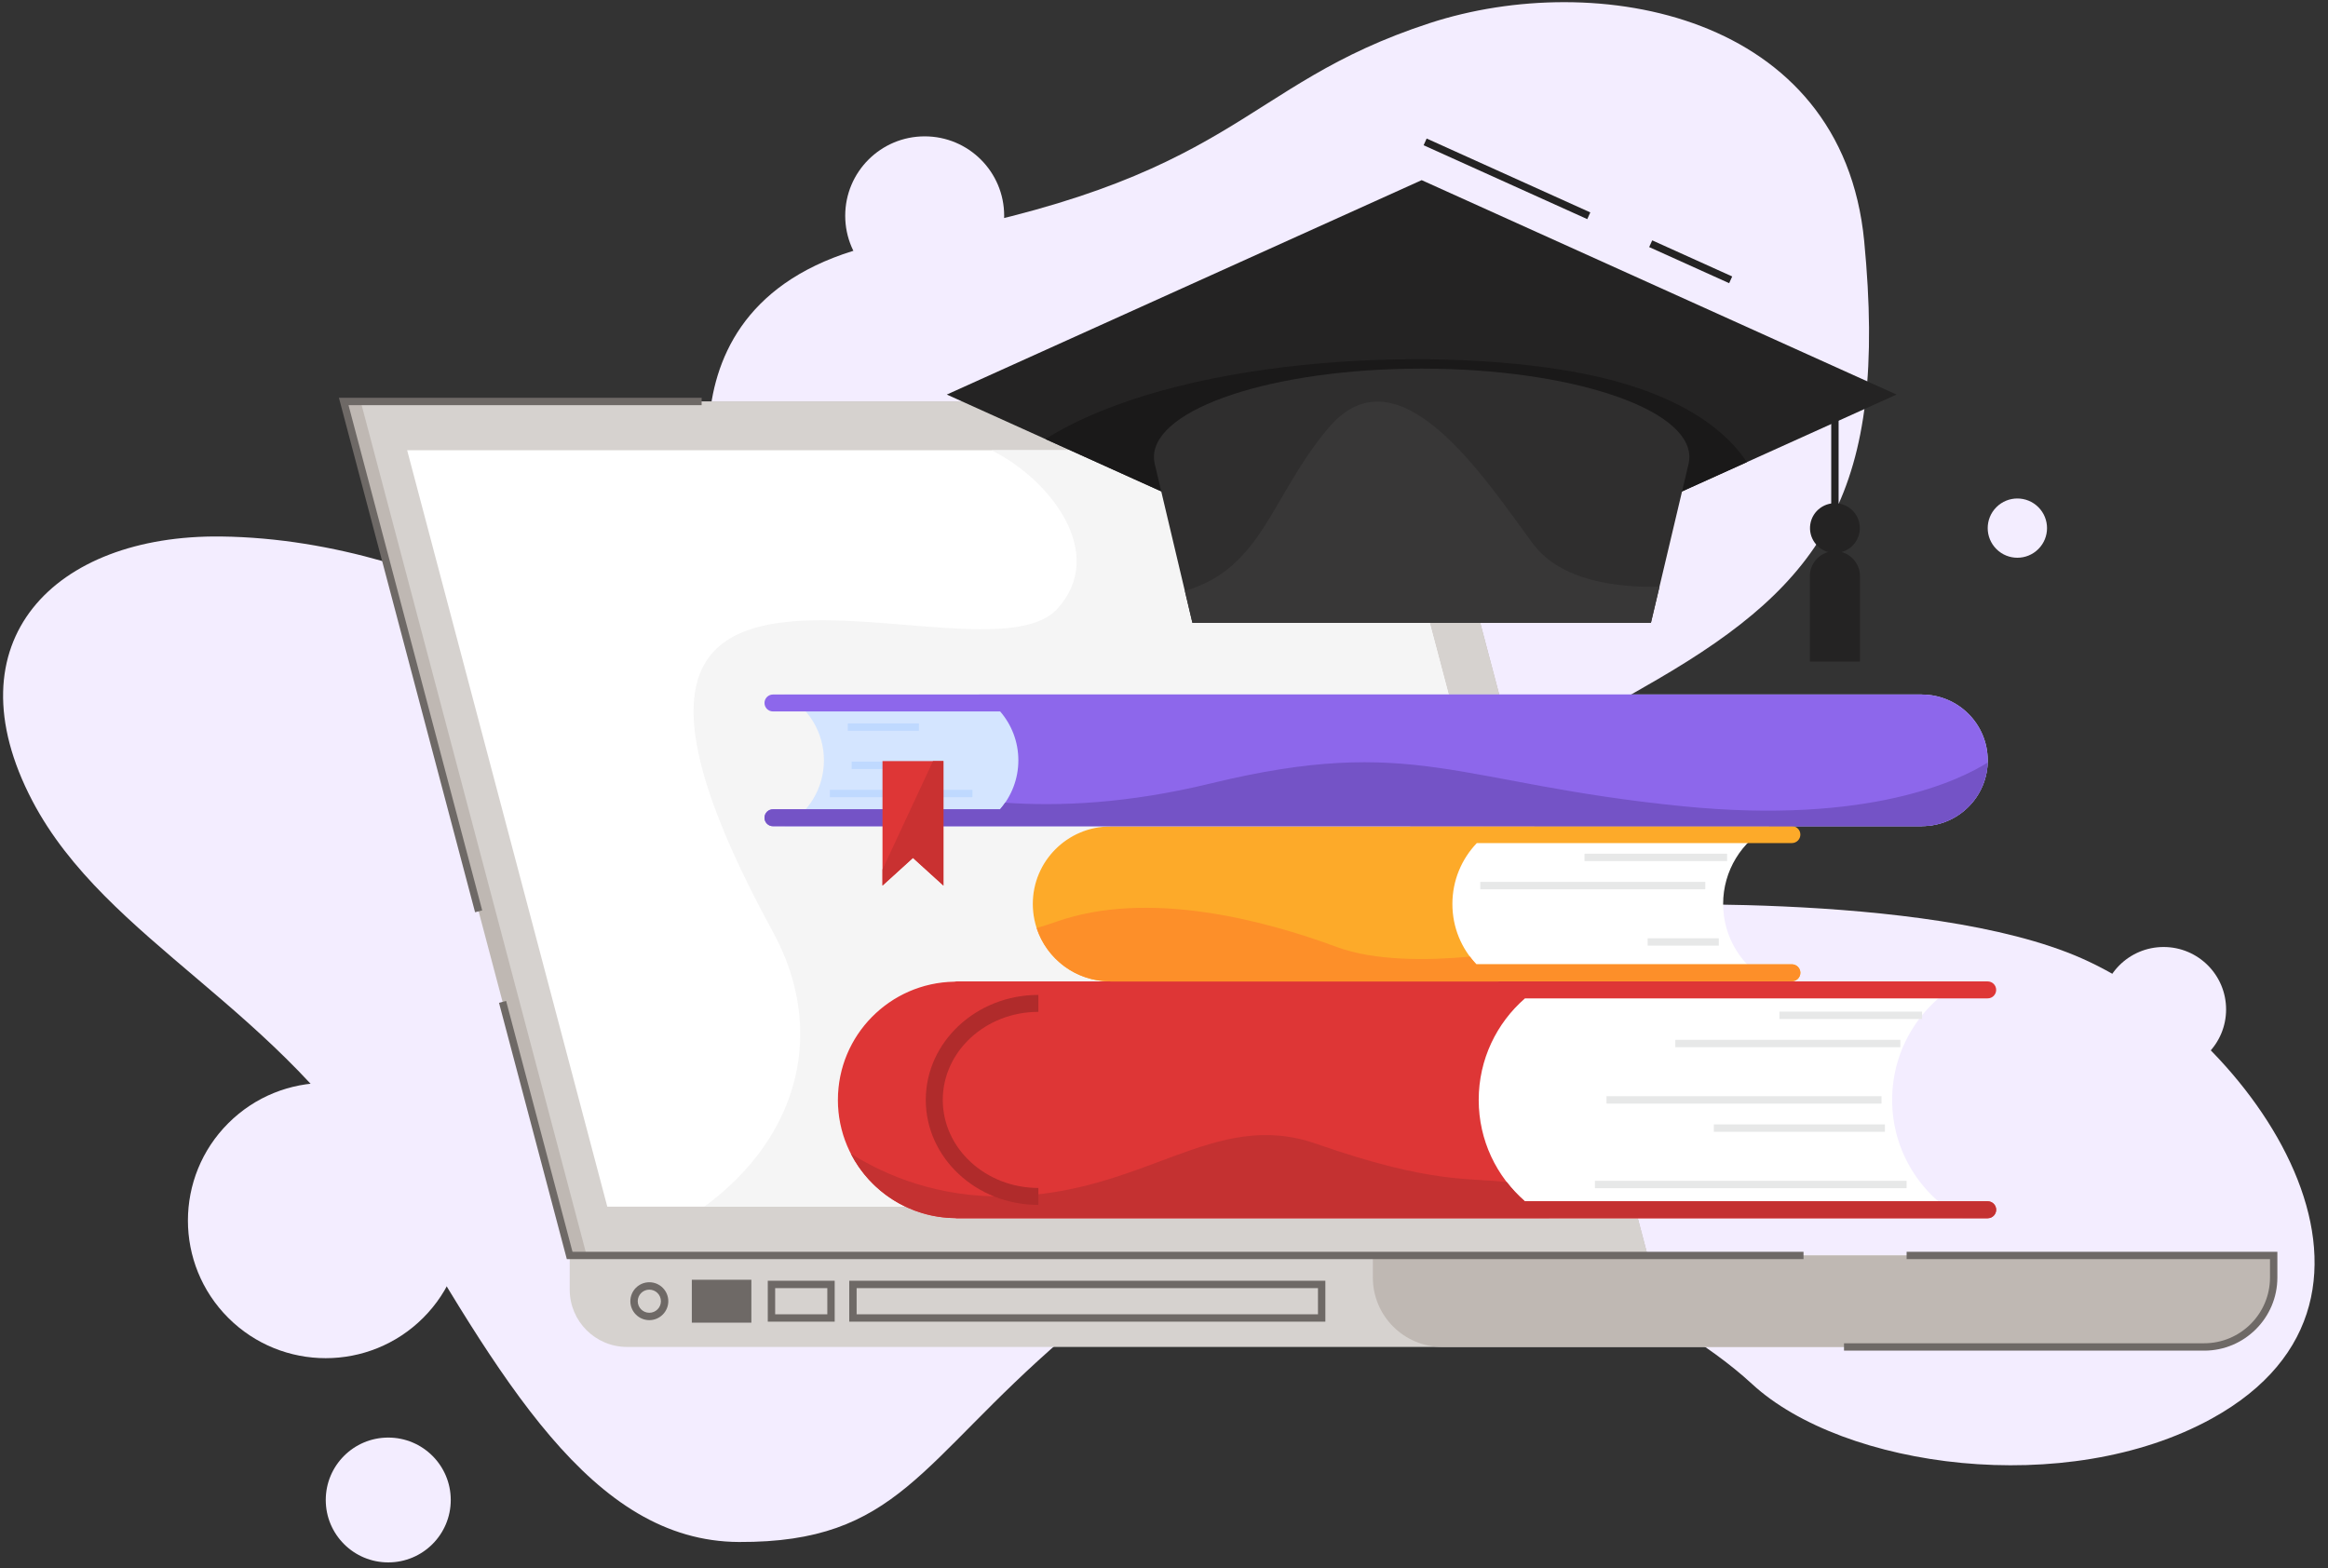 <svg width="141" height="95" viewBox="0 0 141 95" fill="none" xmlns="http://www.w3.org/2000/svg">
<rect x="0" y="0" width="141" height="95" fill="#333333" stroke="none"/>
<path d="M38.983 41.686C38.983 41.686 27.232 32.664 13.389 32.497C3.28 32.375 -3.098 38.856 1.958 48.506C6.44 57.058 17.177 61.142 23.423 71.781C30.35 83.58 35.816 93.362 44.759 93.402C54.389 93.444 55.689 88.568 64.404 81.06C73.118 73.552 75.014 64.209 67.497 55.506C59.98 46.802 39.984 45.436 39.984 45.436L38.984 41.685L38.983 41.686Z" fill="#F3EDFF"/>
<path d="M43.706 31.81C43.706 31.81 38.568 17.319 54.386 14.55C75.164 10.912 74.904 5.212 86.596 1.399C96.676 -1.889 111.576 0.783 112.909 14.606C114.368 29.733 110.429 35.304 100.401 41.144C92.073 45.995 80.831 51.657 79.641 51.657C78.451 51.657 63.181 42.749 63.316 40.926C63.451 39.104 43.706 31.81 43.706 31.81Z" fill="#F3EDFF"/>
<path d="M96.971 54.878C96.971 54.878 116.668 53.894 126.073 58.045C136.468 62.633 147.369 78.527 133.969 85.921C125.154 90.784 111.645 88.932 106.119 83.834C100.593 78.736 90.598 75.417 90.768 73.796C90.939 72.176 96.971 54.878 96.971 54.878Z" fill="#F3EDFF"/>
<path d="M20.817 24.318H86.106L99.793 76.046H34.504L20.817 24.318Z" fill="#BFB8B3"/>
<path d="M86.106 24.318L99.793 76.046H35.533L21.846 24.318H86.106Z" fill="#D6D2CF"/>
<path d="M95.949 73.09L83.828 27.273H24.66L36.782 73.09H95.949Z" fill="white"/>
<path d="M28.774 55.258L29.206 55.144L21.109 24.541H42.496V24.095H20.528L28.774 55.258Z" fill="#6E6966"/>
<path d="M46.814 56.449C30.871 27.274 59.299 42.065 64.03 36.886C67.117 33.508 63.558 28.995 60.043 27.273H79.835L84.78 30.873L90.043 50.765L77.298 63.208C77.298 63.208 72.346 67.921 66.96 73.09H42.659C48.529 68.772 50.019 62.312 46.815 56.449H46.814Z" fill="#F5F5F5"/>
<path d="M34.506 76.046H137.711V77.657C137.711 79.829 135.949 81.588 133.776 81.588H37.982C36.062 81.588 34.506 80.034 34.506 78.116V76.046Z" fill="#D6D2CF"/>
<path d="M83.149 77.382V76.046H137.711V77.382C137.711 79.705 135.826 81.588 133.5 81.588H87.359C85.034 81.588 83.149 79.705 83.149 77.382Z" fill="#BFB8B3"/>
<path d="M111.685 81.812H133.499C135.944 81.812 137.934 79.825 137.934 77.382V75.823H115.478V76.269H137.487V77.382C137.487 79.579 135.698 81.365 133.499 81.365H111.686V81.812H111.685Z" fill="#6E6966"/>
<path d="M57.919 59.461V59.452H118.875C116.329 60.833 114.601 63.527 114.601 66.624C114.601 69.721 116.329 72.416 118.875 73.797H57.919V73.788C53.959 73.788 50.748 70.581 50.748 66.624C50.748 62.667 53.958 59.461 57.919 59.461Z" fill="white"/>
<path d="M67.249 50.064V50.058H107.164C105.497 50.962 104.365 52.727 104.365 54.755C104.365 56.783 105.496 58.548 107.164 59.452H67.249V59.446C64.656 59.446 62.553 57.346 62.553 54.755C62.553 52.164 64.656 50.064 67.249 50.064H67.249Z" fill="white"/>
<path d="M116.401 50.04V50.046H47.525C48.942 49.277 49.903 47.779 49.903 46.056C49.903 44.333 48.941 42.834 47.525 42.066H116.401V42.071C118.604 42.071 120.391 43.855 120.391 46.057C120.391 48.258 118.605 50.042 116.401 50.042V50.04Z" fill="#D4E5FF"/>
<path d="M86.106 10.912L114.867 23.899L86.106 36.886L57.346 23.899L86.106 10.912Z" fill="#242323"/>
<path d="M51.436 80.056H80.273V77.578H51.436V80.056ZM79.826 79.61H51.883V78.025H79.826V79.61Z" fill="#6E6966"/>
<path d="M46.502 80.056H50.555V77.578H46.502V80.056ZM50.108 79.61H46.949V78.025H50.108V79.61Z" fill="#6E6966"/>
<path d="M41.902 77.518H45.508V80.117H41.902V77.518Z" fill="#6E6966"/>
<path d="M39.328 79.964C39.961 79.964 40.477 79.45 40.477 78.817C40.477 78.184 39.962 77.669 39.328 77.669C38.694 77.669 38.179 78.184 38.179 78.817C38.179 79.45 38.694 79.964 39.328 79.964ZM39.328 78.117C39.715 78.117 40.03 78.431 40.03 78.818C40.03 79.204 39.715 79.518 39.328 79.518C38.941 79.518 38.626 79.204 38.626 78.818C38.626 78.431 38.941 78.117 39.328 78.117Z" fill="#6E6966"/>
<path d="M50.749 66.624C50.749 62.709 53.894 59.529 57.797 59.463C57.837 59.453 57.878 59.447 57.92 59.447H120.388C120.673 59.447 120.902 59.678 120.902 59.961C120.902 60.244 120.672 60.474 120.388 60.474H92.363C90.646 61.969 89.561 64.169 89.561 66.624C89.561 69.078 90.643 71.269 92.354 72.765H120.388C120.673 72.765 120.902 72.995 120.902 73.278C120.902 73.561 120.672 73.792 120.388 73.792H93.829C93.829 73.792 93.834 73.794 93.835 73.795H57.92V73.792C57.895 73.792 57.871 73.788 57.847 73.784C53.92 73.745 50.748 70.555 50.748 66.624H50.749Z" fill="#DE3636"/>
<path d="M67.248 50.064V50.058H85.36C85.401 50.047 85.444 50.04 85.488 50.04H108.529C108.813 50.04 109.043 50.27 109.043 50.553C109.043 50.836 108.812 51.067 108.529 51.067H89.447C88.531 52.026 87.967 53.324 87.967 54.754C87.967 56.184 88.519 57.455 89.418 58.411H108.529C108.813 58.411 109.043 58.641 109.043 58.924C109.043 59.207 108.812 59.438 108.529 59.438H90.744C90.751 59.442 90.759 59.446 90.766 59.45H67.249V59.444C64.655 59.444 62.553 57.344 62.553 54.753C62.553 52.162 64.655 50.062 67.249 50.062L67.248 50.064Z" fill="#FDAA29"/>
<path d="M46.817 49.019H60.573C61.261 48.223 61.679 47.188 61.679 46.054C61.679 44.919 61.263 43.89 60.577 43.094H46.817C46.533 43.094 46.303 42.864 46.303 42.581C46.303 42.298 46.534 42.068 46.817 42.068H59.307C59.307 42.068 59.304 42.065 59.301 42.064H116.401V42.069C118.604 42.069 120.391 43.853 120.391 46.055C120.391 48.256 118.605 50.04 116.401 50.04V50.045H66.378C66.372 50.045 66.367 50.047 66.36 50.047H46.817C46.533 50.047 46.303 49.817 46.303 49.534C46.303 49.251 46.534 49.02 46.817 49.02V49.019Z" fill="#8D67EB"/>
<path d="M110.912 23.282H111.359V34.363H110.912V23.282Z" fill="#242323"/>
<path d="M110.892 33.476C110.07 33.342 109.512 32.567 109.646 31.745C109.78 30.924 110.556 30.367 111.378 30.501C112.201 30.635 112.758 31.41 112.624 32.231C112.49 33.052 111.714 33.61 110.892 33.476Z" fill="#242323"/>
<path d="M111.135 33.383C111.973 33.383 112.652 34.061 112.652 34.899V40.07H109.618V34.899C109.618 34.061 110.297 33.383 111.136 33.383H111.135Z" fill="#242323"/>
<path d="M107.776 61.277H116.414V61.723H107.776V61.277Z" fill="#E7E8E8"/>
<path d="M101.469 62.985H115.098V63.431H101.469V62.985Z" fill="#E7E8E8"/>
<path d="M97.301 66.4H113.957V66.847H97.301V66.4Z" fill="#E7E8E8"/>
<path d="M95.968 51.711H104.605V52.158H95.968V51.711Z" fill="#E7E8E8"/>
<path d="M89.656 53.419H103.285V53.866H89.656V53.419Z" fill="#E7E8E8"/>
<path d="M99.795 56.835H104.102V57.281H99.795V56.835Z" fill="#E7E8E8"/>
<path d="M50.261 47.844H58.898V48.29H50.261V47.844Z" fill="#BFD9FF"/>
<path d="M51.582 46.135H53.504V46.582H51.582V46.135Z" fill="#BFD9FF"/>
<path d="M51.35 43.819H55.656V44.266H51.35V43.819Z" fill="#BFD9FF"/>
<path d="M103.801 68.109H114.164V68.556H103.801V68.109Z" fill="#E7E8E8"/>
<path d="M96.599 71.525H115.477V71.971H96.599V71.525Z" fill="#E7E8E8"/>
<path d="M86.408 8.391L96.32 12.866L96.136 13.273L86.224 8.798L86.408 8.391Z" fill="#242323"/>
<path d="M100.07 14.559L104.914 16.746L104.73 17.153L99.886 14.966L100.07 14.559Z" fill="#242323"/>
<g style="mix-blend-mode:multiply">
<path d="M13.826 79.826C10.567 76.57 10.567 71.292 13.826 68.036C17.085 64.78 22.37 64.78 25.63 68.036C28.889 71.292 28.889 76.57 25.63 79.826C22.37 83.082 17.085 83.082 13.826 79.826Z" fill="#F3EDFF"/>
</g>
<g style="mix-blend-mode:multiply">
<path d="M56.006 17.876C53.348 17.876 51.192 15.723 51.192 13.068C51.192 10.412 53.348 8.259 56.006 8.259C58.665 8.259 60.82 10.412 60.82 13.068C60.82 15.723 58.665 17.876 56.006 17.876Z" fill="#F3EDFF"/>
</g>
<g style="mix-blend-mode:multiply">
<path d="M131.043 64.924C128.952 64.924 127.258 63.231 127.258 61.143C127.258 59.055 128.952 57.362 131.043 57.362C133.133 57.362 134.828 59.055 134.828 61.143C134.828 63.231 133.133 64.924 131.043 64.924Z" fill="#F3EDFF"/>
</g>
<g style="mix-blend-mode:multiply">
<path d="M23.515 94.639C21.425 94.639 19.73 92.946 19.73 90.858C19.73 88.77 21.425 87.077 23.515 87.077C25.606 87.077 27.301 88.77 27.301 90.858C27.301 92.946 25.606 94.639 23.515 94.639Z" fill="#F3EDFF"/>
</g>
<g style="mix-blend-mode:multiply">
<path d="M120.916 33.258C120.214 32.557 120.214 31.421 120.916 30.72C121.617 30.02 122.755 30.02 123.456 30.72C124.158 31.421 124.158 32.557 123.456 33.258C122.755 33.959 121.617 33.959 120.916 33.258Z" fill="#F3EDFF"/>
</g>
<path d="M34.331 76.269H109.234V75.823H34.675L30.655 60.628L30.223 60.742L34.331 76.269Z" fill="#6E6966"/>
<path d="M63.317 26.596C71.142 21.691 86.379 20.889 95.402 22.538C102.039 23.751 104.733 26.349 105.801 27.994L94.904 32.914L79.711 33.998L63.318 26.596H63.317Z" fill="#1A1919"/>
<path d="M69.932 28.067C69.906 27.941 69.891 27.813 69.891 27.686C69.891 24.727 77.151 22.328 86.106 22.328C95.061 22.328 102.32 24.727 102.32 27.686C102.32 27.814 102.306 27.941 102.279 28.067L102.277 28.079C102.273 28.095 102.269 28.11 102.265 28.126L99.991 37.723H72.219L69.945 28.126C69.941 28.11 69.937 28.095 69.933 28.079L69.931 28.067H69.932Z" fill="#2F2E2E"/>
<path d="M80.485 25.894C84.737 20.895 90.017 29.113 92.829 32.913C94.537 35.224 98.033 35.599 100.512 35.537L99.994 37.723H72.222L71.765 35.793C76.505 34.41 76.982 30.012 80.486 25.893L80.485 25.894Z" fill="#383737"/>
<path d="M67.248 59.452V59.446C65.165 59.446 63.4 58.092 62.785 56.216C63.178 56.099 63.579 55.97 63.991 55.826C69.545 53.873 76.54 55.723 80.962 57.362C83.275 58.219 86.49 58.18 89.029 57.947C89.15 58.108 89.279 58.265 89.418 58.411H108.529C108.813 58.411 109.043 58.642 109.043 58.925C109.043 59.208 108.812 59.438 108.529 59.438H90.744C90.751 59.442 90.759 59.447 90.766 59.45H67.249L67.248 59.452Z" fill="#FD8F29"/>
<path d="M60.82 72.471C69.374 72.369 73.462 67.094 79.73 69.285C86.776 71.748 89.008 71.319 91.263 71.606C91.588 72.027 91.954 72.415 92.355 72.765H120.388C120.673 72.765 120.902 72.996 120.902 73.279C120.902 73.562 120.672 73.792 120.388 73.792H93.829C93.829 73.792 93.834 73.795 93.835 73.796H57.92V73.792C57.895 73.792 57.871 73.788 57.847 73.785C55.092 73.757 52.71 72.177 51.532 69.879C53.717 71.248 56.829 72.518 60.82 72.47V72.471Z" fill="#C43131"/>
<path d="M62.891 72.984V71.957C59.698 71.957 57.101 69.564 57.101 66.624C57.101 63.684 59.698 61.291 62.891 61.291V60.264C59.13 60.264 56.072 63.117 56.072 66.624C56.072 70.131 59.13 72.984 62.891 72.984Z" fill="#B02B2B"/>
<path d="M46.303 49.533C46.303 49.249 46.533 49.02 46.817 49.02H60.572C60.682 48.893 60.784 48.76 60.879 48.621C64.1 48.851 68.288 48.68 73.286 47.465C85.697 44.447 88.166 47.47 101.948 48.839C113.265 49.964 118.776 47.211 120.387 46.188C120.315 48.327 118.559 50.039 116.4 50.039V50.044H66.378C66.371 50.044 66.366 50.046 66.36 50.046H46.817C46.533 50.046 46.303 49.816 46.303 49.533Z" fill="#7453C6"/>
<path d="M53.45 46.1H57.141V53.64L55.295 51.964L53.45 53.64V46.1Z" fill="#DE3636"/>
<path d="M53.45 53.64V52.667L56.509 46.1H57.141V53.64L55.295 51.964L53.45 53.64Z" fill="#C93131"/>
</svg>
